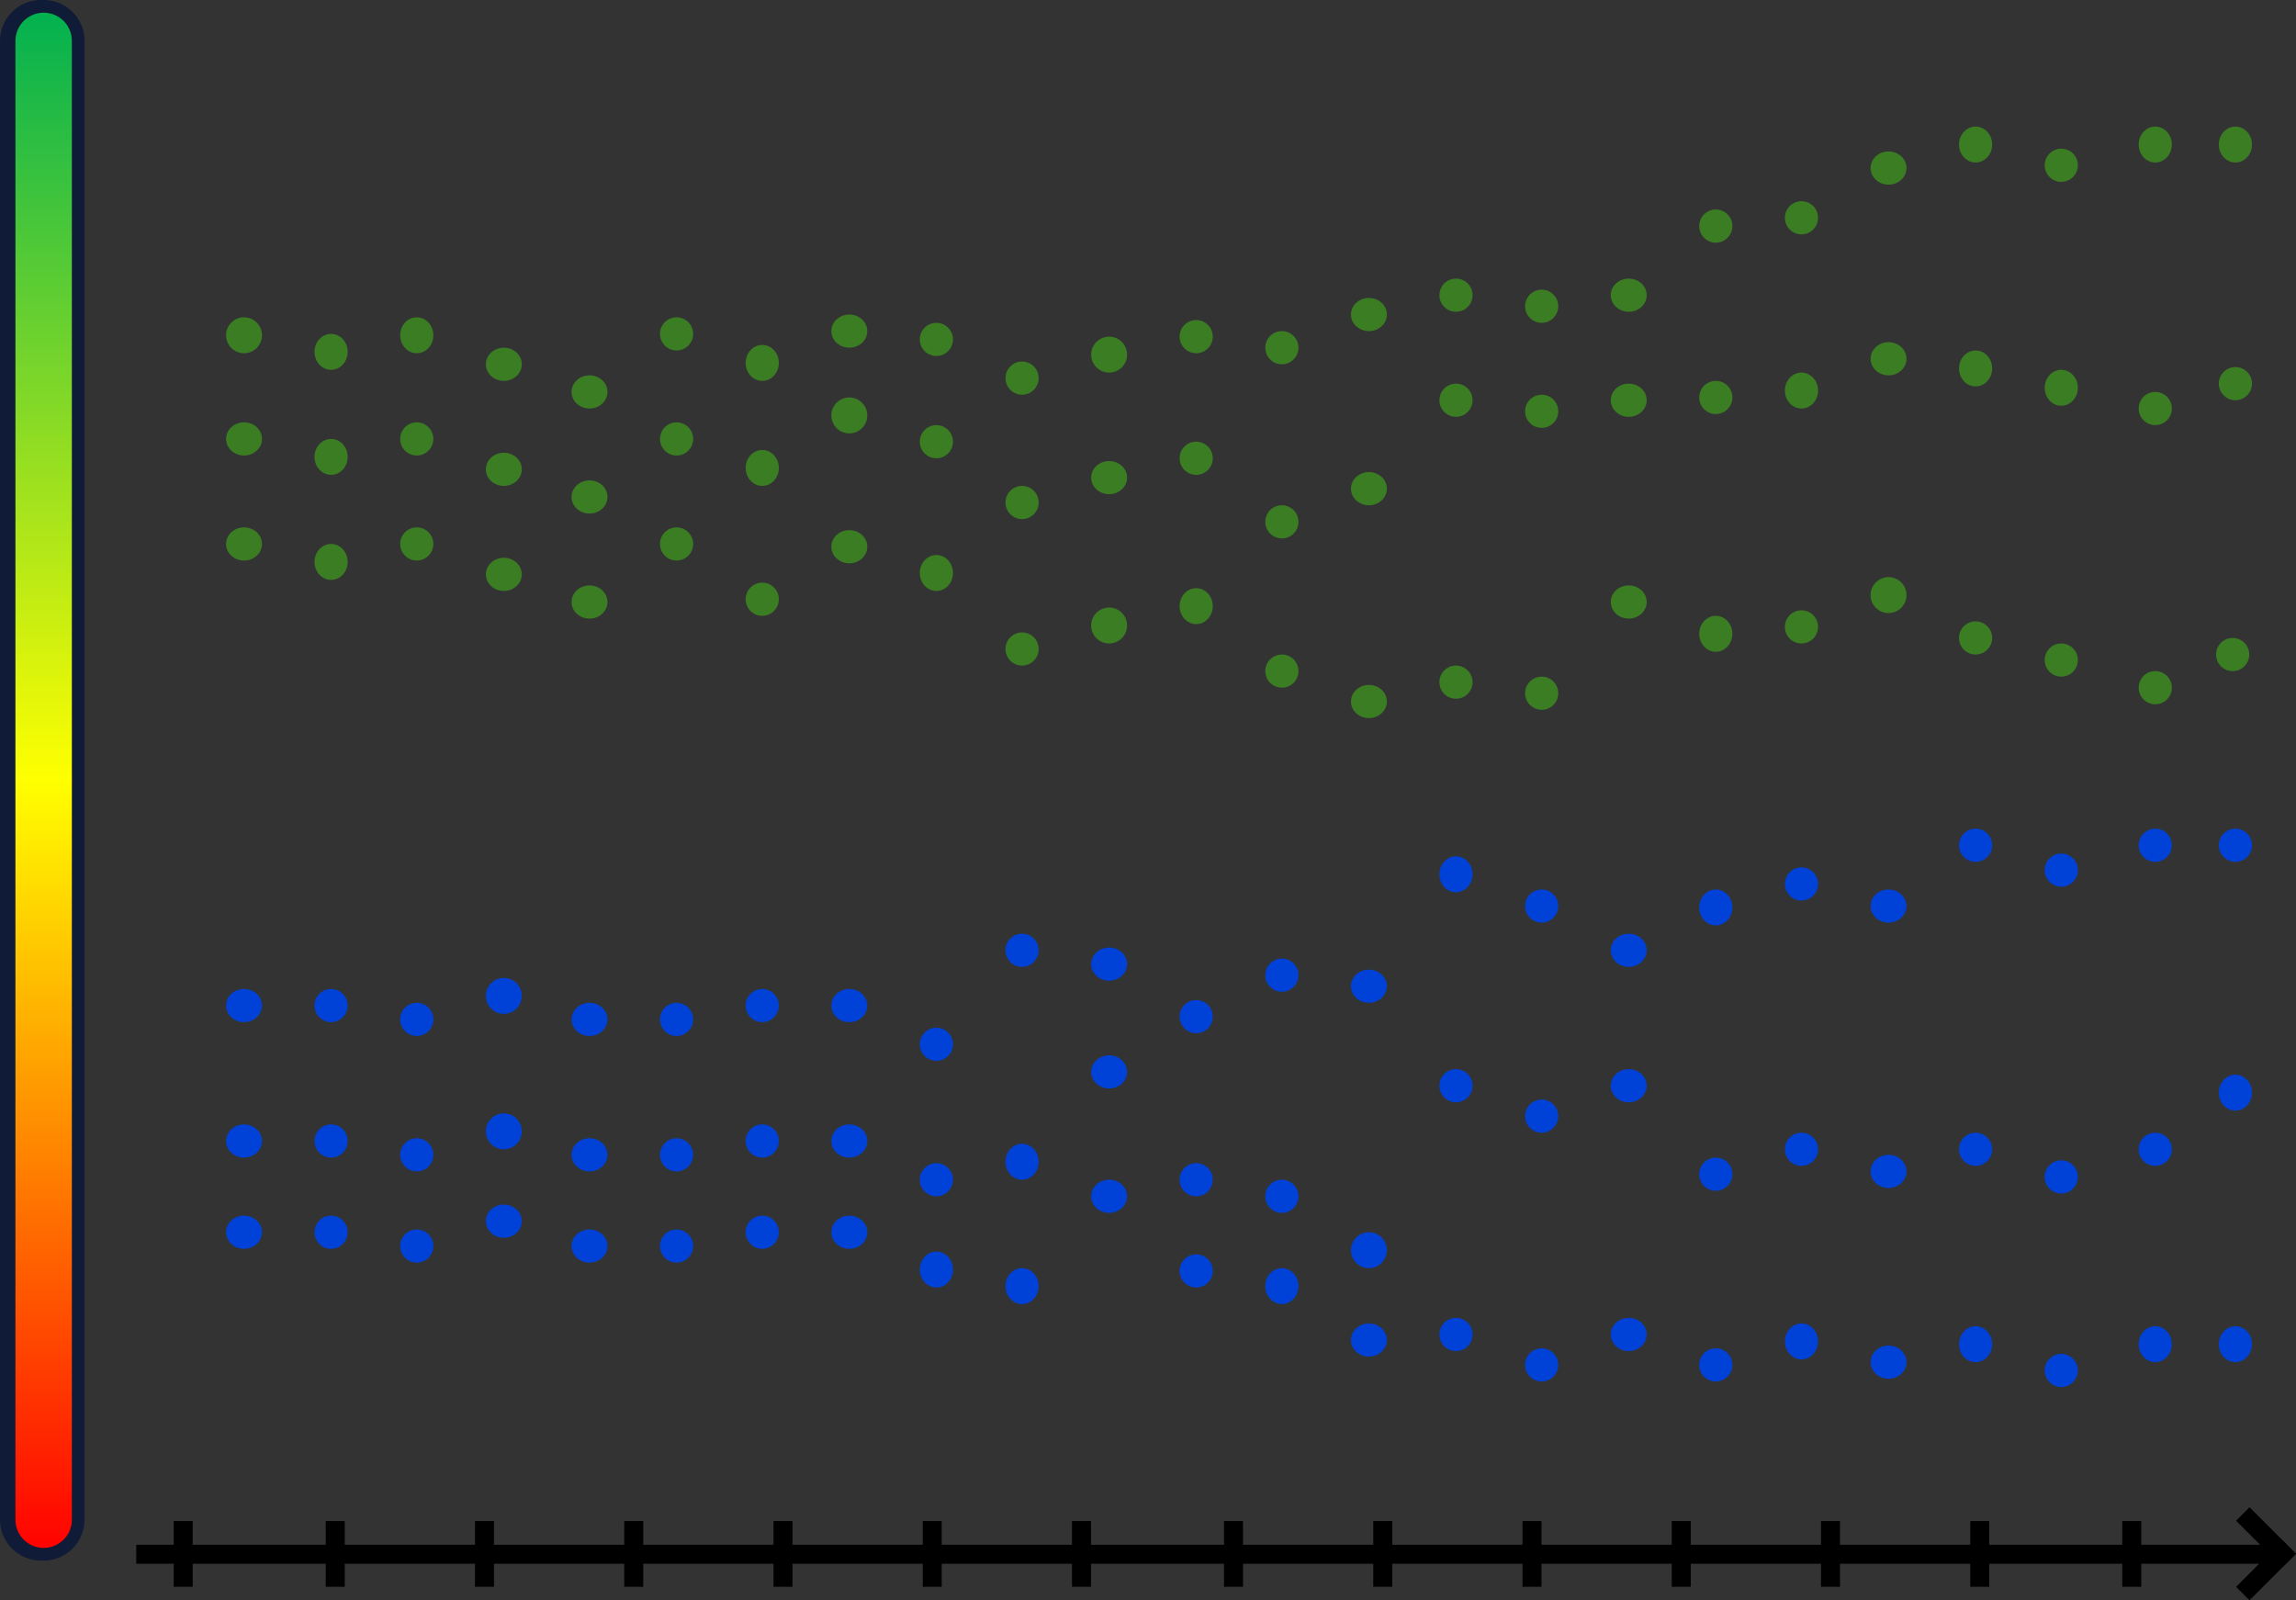 <?xml version="1.0" encoding="UTF-8" standalone="no"?>
<svg
   width="830.714"
   height="578.941"
   xml:space="preserve"
   overflow="hidden"
   version="1.1"
   id="svg167"
   sodipodi:docname="24.svg"
   inkscape:version="1.3.2 (091e20e, 2023-11-25, custom)"
   xmlns:inkscape="http://www.inkscape.org/namespaces/inkscape"
   xmlns:sodipodi="http://sodipodi.sourceforge.net/DTD/sodipodi-0.dtd"
   xmlns="http://www.w3.org/2000/svg"
   xmlns:svg="http://www.w3.org/2000/svg"><rect width="100%" height="100%" fill="#333333" stroke="none"/><sodipodi:namedview
     id="namedview167"
     pagecolor="#ffffff"
     bordercolor="#666666"
     borderopacity="1.0"
     inkscape:showpageshadow="2"
     inkscape:pageopacity="0.0"
     inkscape:pagecheckerboard="0"
     inkscape:deskcolor="#d1d1d1"
     inkscape:zoom="14.431445"
     inkscape:cx="794.51502"
     inkscape:cy="546.20309"
     inkscape:window-width="1920"
     inkscape:window-height="1051"
     inkscape:window-x="-9"
     inkscape:window-y="-9"
     inkscape:window-maximized="1"
     inkscape:current-layer="svg167" /><defs
     id="defs6"><linearGradient
       x1="4239"
       y1="4415.5"
       x2="4239"
       y2="4975.5"
       gradientUnits="userSpaceOnUse"
       spreadMethod="reflect"
       id="fill0"
       gradientTransform="translate(-4224.208,-4413.208)"><stop
         offset="0"
         stop-color="#00B050"
         id="stop1" /><stop
         offset="0.5"
         stop-color="#FFFF00"
         id="stop2" /><stop
         offset="1"
         stop-color="#FF0000"
         id="stop3" /></linearGradient><linearGradient
       x1="4240"
       y1="4415.5"
       x2="4240"
       y2="4975.5"
       gradientUnits="userSpaceOnUse"
       spreadMethod="reflect"
       id="fill1"
       gradientTransform="translate(-4224.208,-4413.208)"><stop
         offset="0"
         stop-color="#00B050"
         id="stop4" /><stop
         offset="0.5"
         stop-color="#FFFF00"
         id="stop5" /><stop
         offset="1"
         stop-color="#FF0000"
         id="stop6" /></linearGradient></defs><path
     d="m 2.292,14.792 c 0,-6.9 5.6,-12.5 12.5,-12.5 v 0 c 6.9,0 12.5,5.6 12.5,12.5 V 549.792 c 0,6.9 -5.6,12.5 -12.5,12.5 v 0 c -6.9,0 -12.5,-5.6 -12.5,-12.5 z"
     stroke="#0f1b37"
     stroke-width="4.583"
     stroke-linejoin="round"
     stroke-miterlimit="10"
     fill="url(#fill0)"
     fill-rule="evenodd"
     id="path6"
     style="fill:url(#fill0)" /><path
     d="m 814.792,52.292 c 0,-3.59 -2.686,-6.5 -6,-6.5 -3.314,0 -6,2.91 -6,6.5 0,3.59 2.686,6.5 6,6.5 3.314,0 6,-2.91 6,-6.5 z"
     fill="#3b7d23"
     fill-rule="evenodd"
     id="path7" /><path
     d="m 785.792,52.292 c 0,-3.59 -2.686,-6.5 -6,-6.5 -3.314,0 -6,2.91 -6,6.5 0,3.59 2.686,6.5 6,6.5 3.314,0 6,-2.91 6,-6.5 z"
     fill="#3b7d23"
     fill-rule="evenodd"
     id="path8" /><path
     d="m 751.792,59.792 c 0,-3.314 -2.686,-6 -6,-6 -3.314,0 -6,2.686 -6,6 0,3.314 2.686,6 6,6 3.314,0 6,-2.686 6,-6 z"
     fill="#3b7d23"
     fill-rule="evenodd"
     id="path9" /><path
     d="m 720.792,52.292 c 0,-3.59 -2.686,-6.5 -6,-6.5 -3.314,0 -6,2.91 -6,6.5 0,3.59 2.686,6.5 6,6.5 3.314,0 6,-2.91 6,-6.5 z"
     fill="#3b7d23"
     fill-rule="evenodd"
     id="path10" /><path
     d="m 689.792,60.792 c 0,-3.314 -2.91,-6 -6.5,-6 -3.59,0 -6.5,2.686 -6.5,6 0,3.314 2.91,6 6.5,6 3.59,0 6.5,-2.686 6.5,-6 z"
     fill="#3b7d23"
     fill-rule="evenodd"
     id="path11" /><path
     d="m 657.792,78.792 c 0,-3.314 -2.686,-6 -6,-6 -3.314,0 -6,2.686 -6,6 0,3.314 2.686,6 6,6 3.314,0 6,-2.686 6,-6 z"
     fill="#3b7d23"
     fill-rule="evenodd"
     id="path12" /><path
     d="m 626.792,81.792 c 0,-3.314 -2.686,-6 -6,-6 -3.314,0 -6,2.686 -6,6 0,3.314 2.686,6 6,6 3.314,0 6,-2.686 6,-6 z"
     fill="#3b7d23"
     fill-rule="evenodd"
     id="path13" /><path
     d="m 595.792,106.792 c 0,-3.314 -2.91,-6 -6.5,-6 -3.59,0 -6.5,2.686 -6.5,6 0,3.314 2.91,6 6.5,6 3.59,0 6.5,-2.686 6.5,-6 z"
     fill="#3b7d23"
     fill-rule="evenodd"
     id="path14" /><path
     d="m 563.792,110.792 c 0,-3.314 -2.686,-6 -6,-6 -3.314,0 -6,2.686 -6,6 0,3.314 2.686,6 6,6 3.314,0 6,-2.686 6,-6 z"
     fill="#3b7d23"
     fill-rule="evenodd"
     id="path15" /><path
     d="m 532.792,106.792 c 0,-3.314 -2.686,-6 -6,-6 -3.314,0 -6,2.686 -6,6 0,3.314 2.686,6 6,6 3.314,0 6,-2.686 6,-6 z"
     fill="#3b7d23"
     fill-rule="evenodd"
     id="path16" /><path
     d="m 501.792,113.792 c 0,-3.314 -2.91,-6 -6.5,-6 -3.59,0 -6.5,2.686 -6.5,6 0,3.314 2.91,6 6.5,6 3.59,0 6.5,-2.686 6.5,-6 z"
     fill="#3b7d23"
     fill-rule="evenodd"
     id="path17" /><path
     d="m 469.792,125.792 c 0,-3.314 -2.686,-6 -6,-6 -3.314,0 -6,2.686 -6,6 0,3.314 2.686,6 6,6 3.314,0 6,-2.686 6,-6 z"
     fill="#3b7d23"
     fill-rule="evenodd"
     id="path18" /><path
     d="m 438.792,121.792 c 0,-3.314 -2.686,-6 -6,-6 -3.314,0 -6,2.686 -6,6 0,3.314 2.686,6 6,6 3.314,0 6,-2.686 6,-6 z"
     fill="#3b7d23"
     fill-rule="evenodd"
     id="path19" /><path
     d="m 407.792,128.292 c 0,-3.59 -2.91,-6.5 -6.5,-6.5 -3.59,0 -6.5,2.91 -6.5,6.5 0,3.59 2.91,6.5 6.5,6.5 3.59,0 6.5,-2.91 6.5,-6.5 z"
     fill="#3b7d23"
     fill-rule="evenodd"
     id="path20" /><path
     d="m 375.792,136.792 c 0,-3.314 -2.686,-6 -6,-6 -3.314,0 -6,2.686 -6,6 0,3.314 2.686,6 6,6 3.314,0 6,-2.686 6,-6 z"
     fill="#3b7d23"
     fill-rule="evenodd"
     id="path21" /><path
     d="m 344.792,122.792 c 0,-3.314 -2.686,-6 -6,-6 -3.314,0 -6,2.686 -6,6 0,3.314 2.686,6 6,6 3.314,0 6,-2.686 6,-6 z"
     fill="#3b7d23"
     fill-rule="evenodd"
     id="path22" /><path
     d="m 313.792,119.792 c 0,-3.314 -2.91,-6 -6.5,-6 -3.59,0 -6.5,2.686 -6.5,6 0,3.314 2.91,6 6.5,6 3.59,0 6.5,-2.686 6.5,-6 z"
     fill="#3b7d23"
     fill-rule="evenodd"
     id="path23" /><path
     d="m 281.792,131.292 c 0,-3.59 -2.686,-6.5 -6,-6.5 -3.314,0 -6,2.91 -6,6.5 0,3.59 2.686,6.5 6,6.5 3.314,0 6,-2.91 6,-6.5 z"
     fill="#3b7d23"
     fill-rule="evenodd"
     id="path24" /><path
     d="m 250.792,120.792 c 0,-3.314 -2.686,-6 -6,-6 -3.314,0 -6,2.686 -6,6 0,3.314 2.686,6 6,6 3.314,0 6,-2.686 6,-6 z"
     fill="#3b7d23"
     fill-rule="evenodd"
     id="path25" /><path
     d="m 219.792,141.792 c 0,-3.314 -2.91,-6 -6.5,-6 -3.59,0 -6.5,2.686 -6.5,6 0,3.314 2.91,6 6.5,6 3.59,0 6.5,-2.686 6.5,-6 z"
     fill="#3b7d23"
     fill-rule="evenodd"
     id="path26" /><path
     d="m 188.792,131.792 c 0,-3.314 -2.91,-6 -6.5,-6 -3.59,0 -6.5,2.686 -6.5,6 0,3.314 2.91,6 6.5,6 3.59,0 6.5,-2.686 6.5,-6 z"
     fill="#3b7d23"
     fill-rule="evenodd"
     id="path27" /><path
     d="m 156.792,121.292 c 0,-3.59 -2.686,-6.5 -6,-6.5 -3.314,0 -6,2.91 -6,6.5 0,3.59 2.686,6.5 6,6.5 3.314,0 6,-2.91 6,-6.5 z"
     fill="#3b7d23"
     fill-rule="evenodd"
     id="path28" /><path
     d="m 125.792,127.292 c 0,-3.59 -2.686,-6.5 -6,-6.5 -3.314,0 -6,2.91 -6,6.5 0,3.59 2.686,6.5 6,6.5 3.314,0 6,-2.91 6,-6.5 z"
     fill="#3b7d23"
     fill-rule="evenodd"
     id="path29" /><path
     d="m 94.792,121.292 c 0,-3.59 -2.91,-6.5 -6.5,-6.5 -3.59,0 -6.5,2.91 -6.5,6.5 0,3.59 2.91,6.5 6.5,6.5 3.59,0 6.5,-2.91 6.5,-6.5 z"
     fill="#3b7d23"
     fill-rule="evenodd"
     id="path30" /><path
     d="m 814.792,138.792 c 0,-3.314 -2.686,-6 -6,-6 -3.314,0 -6,2.686 -6,6 0,3.314 2.686,6 6,6 3.314,0 6,-2.686 6,-6 z"
     fill="#3b7d23"
     fill-rule="evenodd"
     id="path31" /><path
     d="m 785.792,147.792 c 0,-3.314 -2.686,-6 -6,-6 -3.314,0 -6,2.686 -6,6 0,3.314 2.686,6 6,6 3.314,0 6,-2.686 6,-6 z"
     fill="#3b7d23"
     fill-rule="evenodd"
     id="path32" /><path
     d="m 751.792,140.292 c 0,-3.59 -2.686,-6.5 -6,-6.5 -3.314,0 -6,2.91 -6,6.5 0,3.59 2.686,6.5 6,6.5 3.314,0 6,-2.91 6,-6.5 z"
     fill="#3b7d23"
     fill-rule="evenodd"
     id="path33" /><path
     d="m 720.792,133.292 c 0,-3.59 -2.686,-6.5 -6,-6.5 -3.314,0 -6,2.91 -6,6.5 0,3.59 2.686,6.5 6,6.5 3.314,0 6,-2.91 6,-6.5 z"
     fill="#3b7d23"
     fill-rule="evenodd"
     id="path34" /><path
     d="m 689.792,129.792 c 0,-3.314 -2.91,-6 -6.5,-6 -3.59,0 -6.5,2.686 -6.5,6 0,3.314 2.91,6 6.5,6 3.59,0 6.5,-2.686 6.5,-6 z"
     fill="#3b7d23"
     fill-rule="evenodd"
     id="path35" /><path
     d="m 657.792,141.292 c 0,-3.59 -2.686,-6.5 -6,-6.5 -3.314,0 -6,2.91 -6,6.5 0,3.59 2.686,6.5 6,6.5 3.314,0 6,-2.91 6,-6.5 z"
     fill="#3b7d23"
     fill-rule="evenodd"
     id="path36" /><path
     d="m 626.792,143.792 c 0,-3.314 -2.686,-6 -6,-6 -3.314,0 -6,2.686 -6,6 0,3.314 2.686,6 6,6 3.314,0 6,-2.686 6,-6 z"
     fill="#3b7d23"
     fill-rule="evenodd"
     id="path37" /><path
     d="m 595.792,144.792 c 0,-3.314 -2.91,-6 -6.5,-6 -3.59,0 -6.5,2.686 -6.5,6 0,3.314 2.91,6 6.5,6 3.59,0 6.5,-2.686 6.5,-6 z"
     fill="#3b7d23"
     fill-rule="evenodd"
     id="path38" /><path
     d="m 563.792,148.792 c 0,-3.314 -2.686,-6 -6,-6 -3.314,0 -6,2.686 -6,6 0,3.314 2.686,6 6,6 3.314,0 6,-2.686 6,-6 z"
     fill="#3b7d23"
     fill-rule="evenodd"
     id="path39" /><path
     d="m 532.792,144.792 c 0,-3.314 -2.686,-6 -6,-6 -3.314,0 -6,2.686 -6,6 0,3.314 2.686,6 6,6 3.314,0 6,-2.686 6,-6 z"
     fill="#3b7d23"
     fill-rule="evenodd"
     id="path40" /><path
     d="m 501.792,176.792 c 0,-3.314 -2.91,-6 -6.5,-6 -3.59,0 -6.5,2.686 -6.5,6 0,3.314 2.91,6 6.5,6 3.59,0 6.5,-2.686 6.5,-6 z"
     fill="#3b7d23"
     fill-rule="evenodd"
     id="path41" /><path
     d="m 469.792,188.792 c 0,-3.314 -2.686,-6 -6,-6 -3.314,0 -6,2.686 -6,6 0,3.314 2.686,6 6,6 3.314,0 6,-2.686 6,-6 z"
     fill="#3b7d23"
     fill-rule="evenodd"
     id="path42" /><path
     d="m 438.792,165.792 c 0,-3.314 -2.686,-6 -6,-6 -3.314,0 -6,2.686 -6,6 0,3.314 2.686,6 6,6 3.314,0 6,-2.686 6,-6 z"
     fill="#3b7d23"
     fill-rule="evenodd"
     id="path43" /><path
     d="m 407.792,172.792 c 0,-3.314 -2.91,-6 -6.5,-6 -3.59,0 -6.5,2.686 -6.5,6 0,3.314 2.91,6 6.5,6 3.59,0 6.5,-2.686 6.5,-6 z"
     fill="#3b7d23"
     fill-rule="evenodd"
     id="path44" /><path
     d="m 375.792,181.792 c 0,-3.314 -2.686,-6 -6,-6 -3.314,0 -6,2.686 -6,6 0,3.314 2.686,6 6,6 3.314,0 6,-2.686 6,-6 z"
     fill="#3b7d23"
     fill-rule="evenodd"
     id="path45" /><path
     d="m 344.792,159.792 c 0,-3.314 -2.686,-6 -6,-6 -3.314,0 -6,2.686 -6,6 0,3.314 2.686,6 6,6 3.314,0 6,-2.686 6,-6 z"
     fill="#3b7d23"
     fill-rule="evenodd"
     id="path46" /><path
     d="m 313.792,150.292 c 0,-3.59 -2.91,-6.5 -6.5,-6.5 -3.59,0 -6.5,2.91 -6.5,6.5 0,3.59 2.91,6.5 6.5,6.5 3.59,0 6.5,-2.91 6.5,-6.5 z"
     fill="#3b7d23"
     fill-rule="evenodd"
     id="path47" /><path
     d="m 281.792,169.292 c 0,-3.59 -2.686,-6.5 -6,-6.5 -3.314,0 -6,2.91 -6,6.5 0,3.59 2.686,6.5 6,6.5 3.314,0 6,-2.91 6,-6.5 z"
     fill="#3b7d23"
     fill-rule="evenodd"
     id="path48" /><path
     d="m 250.792,158.792 c 0,-3.314 -2.686,-6 -6,-6 -3.314,0 -6,2.686 -6,6 0,3.314 2.686,6 6,6 3.314,0 6,-2.686 6,-6 z"
     fill="#3b7d23"
     fill-rule="evenodd"
     id="path49" /><path
     d="m 219.792,179.792 c 0,-3.314 -2.91,-6 -6.5,-6 -3.59,0 -6.5,2.686 -6.5,6 0,3.314 2.91,6 6.5,6 3.59,0 6.5,-2.686 6.5,-6 z"
     fill="#3b7d23"
     fill-rule="evenodd"
     id="path50" /><path
     d="m 188.792,169.792 c 0,-3.314 -2.91,-6 -6.5,-6 -3.59,0 -6.5,2.686 -6.5,6 0,3.314 2.91,6 6.5,6 3.59,0 6.5,-2.686 6.5,-6 z"
     fill="#3b7d23"
     fill-rule="evenodd"
     id="path51" /><path
     d="m 156.792,158.792 c 0,-3.314 -2.686,-6 -6,-6 -3.314,0 -6,2.686 -6,6 0,3.314 2.686,6 6,6 3.314,0 6,-2.686 6,-6 z"
     fill="#3b7d23"
     fill-rule="evenodd"
     id="path52" /><path
     d="m 125.792,165.292 c 0,-3.59 -2.686,-6.5 -6,-6.5 -3.314,0 -6,2.91 -6,6.5 0,3.59 2.686,6.5 6,6.5 3.314,0 6,-2.91 6,-6.5 z"
     fill="#3b7d23"
     fill-rule="evenodd"
     id="path53" /><path
     d="m 94.792,158.792 c 0,-3.314 -2.91,-6 -6.5,-6 -3.59,0 -6.5,2.686 -6.5,6 0,3.314 2.91,6 6.5,6 3.59,0 6.5,-2.686 6.5,-6 z"
     fill="#3b7d23"
     fill-rule="evenodd"
     id="path54" /><path
     d="m 813.792,236.792 c 0,-3.314 -2.686,-6 -6,-6 -3.314,0 -6,2.686 -6,6 0,3.314 2.686,6 6,6 3.314,0 6,-2.686 6,-6 z"
     fill="#3b7d23"
     fill-rule="evenodd"
     id="path55" /><path
     d="m 785.792,248.792 c 0,-3.314 -2.686,-6 -6,-6 -3.314,0 -6,2.686 -6,6 0,3.314 2.686,6 6,6 3.314,0 6,-2.686 6,-6 z"
     fill="#3b7d23"
     fill-rule="evenodd"
     id="path56" /><path
     d="m 751.792,238.792 c 0,-3.314 -2.686,-6 -6,-6 -3.314,0 -6,2.686 -6,6 0,3.314 2.686,6 6,6 3.314,0 6,-2.686 6,-6 z"
     fill="#3b7d23"
     fill-rule="evenodd"
     id="path57" /><path
     d="m 720.792,230.792 c 0,-3.314 -2.686,-6 -6,-6 -3.314,0 -6,2.686 -6,6 0,3.314 2.686,6 6,6 3.314,0 6,-2.686 6,-6 z"
     fill="#3b7d23"
     fill-rule="evenodd"
     id="path58" /><path
     d="m 689.792,215.292 c 0,-3.59 -2.91,-6.5 -6.5,-6.5 -3.59,0 -6.5,2.91 -6.5,6.5 0,3.59 2.91,6.5 6.5,6.5 3.59,0 6.5,-2.91 6.5,-6.5 z"
     fill="#3b7d23"
     fill-rule="evenodd"
     id="path59" /><path
     d="m 657.792,226.792 c 0,-3.314 -2.686,-6 -6,-6 -3.314,0 -6,2.686 -6,6 0,3.314 2.686,6 6,6 3.314,0 6,-2.686 6,-6 z"
     fill="#3b7d23"
     fill-rule="evenodd"
     id="path60" /><path
     d="m 626.792,229.292 c 0,-3.59 -2.686,-6.5 -6,-6.5 -3.314,0 -6,2.91 -6,6.5 0,3.59 2.686,6.5 6,6.5 3.314,0 6,-2.91 6,-6.5 z"
     fill="#3b7d23"
     fill-rule="evenodd"
     id="path61" /><path
     d="m 595.792,217.792 c 0,-3.314 -2.91,-6 -6.5,-6 -3.59,0 -6.5,2.686 -6.5,6 0,3.314 2.91,6 6.5,6 3.59,0 6.5,-2.686 6.5,-6 z"
     fill="#3b7d23"
     fill-rule="evenodd"
     id="path62" /><path
     d="m 563.792,250.792 c 0,-3.314 -2.686,-6 -6,-6 -3.314,0 -6,2.686 -6,6 0,3.314 2.686,6 6,6 3.314,0 6,-2.686 6,-6 z"
     fill="#3b7d23"
     fill-rule="evenodd"
     id="path63" /><path
     d="m 532.792,246.792 c 0,-3.314 -2.686,-6 -6,-6 -3.314,0 -6,2.686 -6,6 0,3.314 2.686,6 6,6 3.314,0 6,-2.686 6,-6 z"
     fill="#3b7d23"
     fill-rule="evenodd"
     id="path64" /><path
     d="m 501.792,253.792 c 0,-3.314 -2.91,-6 -6.5,-6 -3.59,0 -6.5,2.686 -6.5,6 0,3.314 2.91,6 6.5,6 3.59,0 6.5,-2.686 6.5,-6 z"
     fill="#3b7d23"
     fill-rule="evenodd"
     id="path65" /><path
     d="m 469.792,242.792 c 0,-3.314 -2.686,-6 -6,-6 -3.314,0 -6,2.686 -6,6 0,3.314 2.686,6 6,6 3.314,0 6,-2.686 6,-6 z"
     fill="#3b7d23"
     fill-rule="evenodd"
     id="path66" /><path
     d="m 438.792,219.292 c 0,-3.59 -2.686,-6.5 -6,-6.5 -3.314,0 -6,2.91 -6,6.5 0,3.59 2.686,6.5 6,6.5 3.314,0 6,-2.91 6,-6.5 z"
     fill="#3b7d23"
     fill-rule="evenodd"
     id="path67" /><path
     d="m 407.792,226.292 c 0,-3.59 -2.91,-6.5 -6.5,-6.5 -3.59,0 -6.5,2.91 -6.5,6.5 0,3.59 2.91,6.5 6.5,6.5 3.59,0 6.5,-2.91 6.5,-6.5 z"
     fill="#3b7d23"
     fill-rule="evenodd"
     id="path68" /><path
     d="m 375.792,234.792 c 0,-3.314 -2.686,-6 -6,-6 -3.314,0 -6,2.686 -6,6 0,3.314 2.686,6 6,6 3.314,0 6,-2.686 6,-6 z"
     fill="#3b7d23"
     fill-rule="evenodd"
     id="path69" /><path
     d="m 344.792,207.292 c 0,-3.59 -2.686,-6.5 -6,-6.5 -3.314,0 -6,2.91 -6,6.5 0,3.59 2.686,6.5 6,6.5 3.314,0 6,-2.91 6,-6.5 z"
     fill="#3b7d23"
     fill-rule="evenodd"
     id="path70" /><path
     d="m 313.792,197.792 c 0,-3.314 -2.91,-6 -6.5,-6 -3.59,0 -6.5,2.686 -6.5,6 0,3.314 2.91,6 6.5,6 3.59,0 6.5,-2.686 6.5,-6 z"
     fill="#3b7d23"
     fill-rule="evenodd"
     id="path71" /><path
     d="m 281.792,216.792 c 0,-3.314 -2.686,-6 -6,-6 -3.314,0 -6,2.686 -6,6 0,3.314 2.686,6 6,6 3.314,0 6,-2.686 6,-6 z"
     fill="#3b7d23"
     fill-rule="evenodd"
     id="path72" /><path
     d="m 250.792,196.792 c 0,-3.314 -2.686,-6 -6,-6 -3.314,0 -6,2.686 -6,6 0,3.314 2.686,6 6,6 3.314,0 6,-2.686 6,-6 z"
     fill="#3b7d23"
     fill-rule="evenodd"
     id="path73" /><path
     d="m 219.792,217.792 c 0,-3.314 -2.91,-6 -6.5,-6 -3.59,0 -6.5,2.686 -6.5,6 0,3.314 2.91,6 6.5,6 3.59,0 6.5,-2.686 6.5,-6 z"
     fill="#3b7d23"
     fill-rule="evenodd"
     id="path74" /><path
     d="m 188.792,207.792 c 0,-3.314 -2.91,-6 -6.5,-6 -3.59,0 -6.5,2.686 -6.5,6 0,3.314 2.91,6 6.5,6 3.59,0 6.5,-2.686 6.5,-6 z"
     fill="#3b7d23"
     fill-rule="evenodd"
     id="path75" /><path
     d="m 156.792,196.792 c 0,-3.314 -2.686,-6 -6,-6 -3.314,0 -6,2.686 -6,6 0,3.314 2.686,6 6,6 3.314,0 6,-2.686 6,-6 z"
     fill="#3b7d23"
     fill-rule="evenodd"
     id="path76" /><path
     d="m 125.792,203.292 c 0,-3.59 -2.686,-6.5 -6,-6.5 -3.314,0 -6,2.91 -6,6.5 0,3.59 2.686,6.5 6,6.5 3.314,0 6,-2.91 6,-6.5 z"
     fill="#3b7d23"
     fill-rule="evenodd"
     id="path77" /><path
     d="m 94.792,196.792 c 0,-3.314 -2.91,-6 -6.5,-6 -3.59,0 -6.5,2.686 -6.5,6 0,3.314 2.91,6 6.5,6 3.59,0 6.5,-2.686 6.5,-6 z"
     fill="#3b7d23"
     fill-rule="evenodd"
     id="path78" /><path
     d="m 814.792,305.792 c 0,-3.314 -2.686,-6 -6,-6 -3.314,0 -6,2.686 -6,6 0,3.314 2.686,6 6,6 3.314,0 6,-2.686 6,-6 z"
     fill="#0041d8"
     fill-rule="evenodd"
     id="path79" /><path
     d="m 785.792,305.792 c 0,-3.314 -2.686,-6 -6,-6 -3.314,0 -6,2.686 -6,6 0,3.314 2.686,6 6,6 3.314,0 6,-2.686 6,-6 z"
     fill="#0041d8"
     fill-rule="evenodd"
     id="path80" /><path
     d="m 751.792,314.792 c 0,-3.314 -2.686,-6 -6,-6 -3.314,0 -6,2.686 -6,6 0,3.314 2.686,6 6,6 3.314,0 6,-2.686 6,-6 z"
     fill="#0041d8"
     fill-rule="evenodd"
     id="path81" /><path
     d="m 720.792,305.792 c 0,-3.314 -2.686,-6 -6,-6 -3.314,0 -6,2.686 -6,6 0,3.314 2.686,6 6,6 3.314,0 6,-2.686 6,-6 z"
     fill="#0041d8"
     fill-rule="evenodd"
     id="path82" /><path
     d="m 689.792,327.792 c 0,-3.314 -2.91,-6 -6.5,-6 -3.59,0 -6.5,2.686 -6.5,6 0,3.314 2.91,6 6.5,6 3.59,0 6.5,-2.686 6.5,-6 z"
     fill="#0041d8"
     fill-rule="evenodd"
     id="path83" /><path
     d="m 657.792,319.792 c 0,-3.314 -2.686,-6 -6,-6 -3.314,0 -6,2.686 -6,6 0,3.314 2.686,6 6,6 3.314,0 6,-2.686 6,-6 z"
     fill="#0041d8"
     fill-rule="evenodd"
     id="path84" /><path
     d="m 626.792,328.292 c 0,-3.59 -2.686,-6.5 -6,-6.5 -3.314,0 -6,2.91 -6,6.5 0,3.59 2.686,6.5 6,6.5 3.314,0 6,-2.91 6,-6.5 z"
     fill="#0041d8"
     fill-rule="evenodd"
     id="path85" /><path
     d="m 595.792,343.792 c 0,-3.314 -2.91,-6 -6.5,-6 -3.59,0 -6.5,2.686 -6.5,6 0,3.314 2.91,6 6.5,6 3.59,0 6.5,-2.686 6.5,-6 z"
     fill="#0041d8"
     fill-rule="evenodd"
     id="path86" /><path
     d="m 563.792,327.792 c 0,-3.314 -2.686,-6 -6,-6 -3.314,0 -6,2.686 -6,6 0,3.314 2.686,6 6,6 3.314,0 6,-2.686 6,-6 z"
     fill="#0041d8"
     fill-rule="evenodd"
     id="path87" /><path
     d="m 532.792,316.292 c 0,-3.59 -2.686,-6.5 -6,-6.5 -3.314,0 -6,2.91 -6,6.5 0,3.59 2.686,6.5 6,6.5 3.314,0 6,-2.91 6,-6.5 z"
     fill="#0041d8"
     fill-rule="evenodd"
     id="path88" /><path
     d="m 501.792,356.792 c 0,-3.314 -2.91,-6 -6.5,-6 -3.59,0 -6.5,2.686 -6.5,6 0,3.314 2.91,6 6.5,6 3.59,0 6.5,-2.686 6.5,-6 z"
     fill="#0041d8"
     fill-rule="evenodd"
     id="path89" /><path
     d="m 469.792,352.792 c 0,-3.314 -2.686,-6 -6,-6 -3.314,0 -6,2.686 -6,6 0,3.314 2.686,6 6,6 3.314,0 6,-2.686 6,-6 z"
     fill="#0041d8"
     fill-rule="evenodd"
     id="path90" /><path
     d="m 438.792,367.792 c 0,-3.314 -2.686,-6 -6,-6 -3.314,0 -6,2.686 -6,6 0,3.314 2.686,6 6,6 3.314,0 6,-2.686 6,-6 z"
     fill="#0041d8"
     fill-rule="evenodd"
     id="path91" /><path
     d="m 407.792,348.792 c 0,-3.314 -2.91,-6 -6.5,-6 -3.59,0 -6.5,2.686 -6.5,6 0,3.314 2.91,6 6.5,6 3.59,0 6.5,-2.686 6.5,-6 z"
     fill="#0041d8"
     fill-rule="evenodd"
     id="path92" /><path
     d="m 375.792,343.792 c 0,-3.314 -2.686,-6 -6,-6 -3.314,0 -6,2.686 -6,6 0,3.314 2.686,6 6,6 3.314,0 6,-2.686 6,-6 z"
     fill="#0041d8"
     fill-rule="evenodd"
     id="path93" /><path
     d="m 344.792,377.792 c 0,-3.314 -2.686,-6 -6,-6 -3.314,0 -6,2.686 -6,6 0,3.314 2.686,6 6,6 3.314,0 6,-2.686 6,-6 z"
     fill="#0041d8"
     fill-rule="evenodd"
     id="path94" /><path
     d="m 313.792,363.792 c 0,-3.314 -2.91,-6 -6.5,-6 -3.59,0 -6.5,2.686 -6.5,6 0,3.314 2.91,6 6.5,6 3.59,0 6.5,-2.686 6.5,-6 z"
     fill="#0041d8"
     fill-rule="evenodd"
     id="path95" /><path
     d="m 281.792,363.792 c 0,-3.314 -2.686,-6 -6,-6 -3.314,0 -6,2.686 -6,6 0,3.314 2.686,6 6,6 3.314,0 6,-2.686 6,-6 z"
     fill="#0041d8"
     fill-rule="evenodd"
     id="path96" /><path
     d="m 250.792,368.792 c 0,-3.314 -2.686,-6 -6,-6 -3.314,0 -6,2.686 -6,6 0,3.314 2.686,6 6,6 3.314,0 6,-2.686 6,-6 z"
     fill="#0041d8"
     fill-rule="evenodd"
     id="path97" /><path
     d="m 219.792,368.792 c 0,-3.314 -2.91,-6 -6.5,-6 -3.59,0 -6.5,2.686 -6.5,6 0,3.314 2.91,6 6.5,6 3.59,0 6.5,-2.686 6.5,-6 z"
     fill="#0041d8"
     fill-rule="evenodd"
     id="path98" /><path
     d="m 188.792,360.292 c 0,-3.59 -2.91,-6.5 -6.5,-6.5 -3.59,0 -6.5,2.91 -6.5,6.5 0,3.59 2.91,6.5 6.5,6.5 3.59,0 6.5,-2.91 6.5,-6.5 z"
     fill="#0041d8"
     fill-rule="evenodd"
     id="path99" /><path
     d="m 156.792,368.792 c 0,-3.314 -2.686,-6 -6,-6 -3.314,0 -6,2.686 -6,6 0,3.314 2.686,6 6,6 3.314,0 6,-2.686 6,-6 z"
     fill="#0041d8"
     fill-rule="evenodd"
     id="path100" /><path
     d="m 125.792,363.792 c 0,-3.314 -2.686,-6 -6,-6 -3.314,0 -6,2.686 -6,6 0,3.314 2.686,6 6,6 3.314,0 6,-2.686 6,-6 z"
     fill="#0041d8"
     fill-rule="evenodd"
     id="path101" /><path
     d="m 94.792,363.792 c 0,-3.314 -2.91,-6 -6.5,-6 -3.59,0 -6.5,2.686 -6.5,6 0,3.314 2.91,6 6.5,6 3.59,0 6.5,-2.686 6.5,-6 z"
     fill="#0041d8"
     fill-rule="evenodd"
     id="path102" /><path
     d="m 814.792,395.292 c 0,-3.59 -2.686,-6.5 -6,-6.5 -3.314,0 -6,2.91 -6,6.5 0,3.59 2.686,6.5 6,6.5 3.314,0 6,-2.91 6,-6.5 z"
     fill="#0041d8"
     fill-rule="evenodd"
     id="path103" /><path
     d="m 785.792,415.792 c 0,-3.314 -2.686,-6 -6,-6 -3.314,0 -6,2.686 -6,6 0,3.314 2.686,6 6,6 3.314,0 6,-2.686 6,-6 z"
     fill="#0041d8"
     fill-rule="evenodd"
     id="path104" /><path
     d="m 751.792,425.792 c 0,-3.314 -2.686,-6 -6,-6 -3.314,0 -6,2.686 -6,6 0,3.314 2.686,6 6,6 3.314,0 6,-2.686 6,-6 z"
     fill="#0041d8"
     fill-rule="evenodd"
     id="path105" /><path
     d="m 720.792,415.792 c 0,-3.314 -2.686,-6 -6,-6 -3.314,0 -6,2.686 -6,6 0,3.314 2.686,6 6,6 3.314,0 6,-2.686 6,-6 z"
     fill="#0041d8"
     fill-rule="evenodd"
     id="path106" /><path
     d="m 689.792,423.792 c 0,-3.314 -2.91,-6 -6.5,-6 -3.59,0 -6.5,2.686 -6.5,6 0,3.314 2.91,6 6.5,6 3.59,0 6.5,-2.686 6.5,-6 z"
     fill="#0041d8"
     fill-rule="evenodd"
     id="path107" /><path
     d="m 657.792,415.792 c 0,-3.314 -2.686,-6 -6,-6 -3.314,0 -6,2.686 -6,6 0,3.314 2.686,6 6,6 3.314,0 6,-2.686 6,-6 z"
     fill="#0041d8"
     fill-rule="evenodd"
     id="path108" /><path
     d="m 626.792,424.792 c 0,-3.314 -2.686,-6 -6,-6 -3.314,0 -6,2.686 -6,6 0,3.314 2.686,6 6,6 3.314,0 6,-2.686 6,-6 z"
     fill="#0041d8"
     fill-rule="evenodd"
     id="path109" /><path
     d="m 595.792,392.792 c 0,-3.314 -2.91,-6 -6.5,-6 -3.59,0 -6.5,2.686 -6.5,6 0,3.314 2.91,6 6.5,6 3.59,0 6.5,-2.686 6.5,-6 z"
     fill="#0041d8"
     fill-rule="evenodd"
     id="path110" /><path
     d="m 563.792,403.792 c 0,-3.314 -2.686,-6 -6,-6 -3.314,0 -6,2.686 -6,6 0,3.314 2.686,6 6,6 3.314,0 6,-2.686 6,-6 z"
     fill="#0041d8"
     fill-rule="evenodd"
     id="path111" /><path
     d="m 532.792,392.792 c 0,-3.314 -2.686,-6 -6,-6 -3.314,0 -6,2.686 -6,6 0,3.314 2.686,6 6,6 3.314,0 6,-2.686 6,-6 z"
     fill="#0041d8"
     fill-rule="evenodd"
     id="path112" /><path
     d="m 501.792,452.292 c 0,-3.59 -2.91,-6.5 -6.5,-6.5 -3.59,0 -6.5,2.91 -6.5,6.5 0,3.59 2.91,6.5 6.5,6.5 3.59,0 6.5,-2.91 6.5,-6.5 z"
     fill="#0041d8"
     fill-rule="evenodd"
     id="path113" /><path
     d="m 469.792,432.792 c 0,-3.314 -2.686,-6 -6,-6 -3.314,0 -6,2.686 -6,6 0,3.314 2.686,6 6,6 3.314,0 6,-2.686 6,-6 z"
     fill="#0041d8"
     fill-rule="evenodd"
     id="path114" /><path
     d="m 438.792,426.792 c 0,-3.314 -2.686,-6 -6,-6 -3.314,0 -6,2.686 -6,6 0,3.314 2.686,6 6,6 3.314,0 6,-2.686 6,-6 z"
     fill="#0041d8"
     fill-rule="evenodd"
     id="path115" /><path
     d="m 407.792,387.792 c 0,-3.314 -2.91,-6 -6.5,-6 -3.59,0 -6.5,2.686 -6.5,6 0,3.314 2.91,6 6.5,6 3.59,0 6.5,-2.686 6.5,-6 z"
     fill="#0041d8"
     fill-rule="evenodd"
     id="path116" /><path
     d="m 375.792,420.292 c 0,-3.59 -2.686,-6.5 -6,-6.5 -3.314,0 -6,2.91 -6,6.5 0,3.59 2.686,6.5 6,6.5 3.314,0 6,-2.91 6,-6.5 z"
     fill="#0041d8"
     fill-rule="evenodd"
     id="path117" /><path
     d="m 344.792,426.792 c 0,-3.314 -2.686,-6 -6,-6 -3.314,0 -6,2.686 -6,6 0,3.314 2.686,6 6,6 3.314,0 6,-2.686 6,-6 z"
     fill="#0041d8"
     fill-rule="evenodd"
     id="path118" /><path
     d="m 313.792,412.792 c 0,-3.314 -2.91,-6 -6.5,-6 -3.59,0 -6.5,2.686 -6.5,6 0,3.314 2.91,6 6.5,6 3.59,0 6.5,-2.686 6.5,-6 z"
     fill="#0041d8"
     fill-rule="evenodd"
     id="path119" /><path
     d="m 281.792,412.792 c 0,-3.314 -2.686,-6 -6,-6 -3.314,0 -6,2.686 -6,6 0,3.314 2.686,6 6,6 3.314,0 6,-2.686 6,-6 z"
     fill="#0041d8"
     fill-rule="evenodd"
     id="path120" /><path
     d="m 250.792,417.792 c 0,-3.314 -2.686,-6 -6,-6 -3.314,0 -6,2.686 -6,6 0,3.314 2.686,6 6,6 3.314,0 6,-2.686 6,-6 z"
     fill="#0041d8"
     fill-rule="evenodd"
     id="path121" /><path
     d="m 219.792,417.792 c 0,-3.314 -2.91,-6 -6.5,-6 -3.59,0 -6.5,2.686 -6.5,6 0,3.314 2.91,6 6.5,6 3.59,0 6.5,-2.686 6.5,-6 z"
     fill="#0041d8"
     fill-rule="evenodd"
     id="path122" /><path
     d="m 188.792,409.292 c 0,-3.59 -2.91,-6.5 -6.5,-6.5 -3.59,0 -6.5,2.91 -6.5,6.5 0,3.59 2.91,6.5 6.5,6.5 3.59,0 6.5,-2.91 6.5,-6.5 z"
     fill="#0041d8"
     fill-rule="evenodd"
     id="path123" /><path
     d="m 156.792,417.792 c 0,-3.314 -2.686,-6 -6,-6 -3.314,0 -6,2.686 -6,6 0,3.314 2.686,6 6,6 3.314,0 6,-2.686 6,-6 z"
     fill="#0041d8"
     fill-rule="evenodd"
     id="path124" /><path
     d="m 125.792,412.792 c 0,-3.314 -2.686,-6 -6,-6 -3.314,0 -6,2.686 -6,6 0,3.314 2.686,6 6,6 3.314,0 6,-2.686 6,-6 z"
     fill="#0041d8"
     fill-rule="evenodd"
     id="path125" /><path
     d="m 94.792,412.792 c 0,-3.314 -2.91,-6 -6.5,-6 -3.59,0 -6.5,2.686 -6.5,6 0,3.314 2.91,6 6.5,6 3.59,0 6.5,-2.686 6.5,-6 z"
     fill="#0041d8"
     fill-rule="evenodd"
     id="path126" /><path
     d="m 814.792,486.292 c 0,-3.59 -2.686,-6.5 -6,-6.5 -3.314,0 -6,2.91 -6,6.5 0,3.59 2.686,6.5 6,6.5 3.314,0 6,-2.91 6,-6.5 z"
     fill="#0041d8"
     fill-rule="evenodd"
     id="path127" /><path
     d="m 785.792,486.292 c 0,-3.59 -2.686,-6.5 -6,-6.5 -3.314,0 -6,2.91 -6,6.5 0,3.59 2.686,6.5 6,6.5 3.314,0 6,-2.91 6,-6.5 z"
     fill="#0041d8"
     fill-rule="evenodd"
     id="path128" /><path
     d="m 751.792,495.792 c 0,-3.314 -2.686,-6 -6,-6 -3.314,0 -6,2.686 -6,6 0,3.314 2.686,6 6,6 3.314,0 6,-2.686 6,-6 z"
     fill="#0041d8"
     fill-rule="evenodd"
     id="path129" /><path
     d="m 720.792,486.292 c 0,-3.59 -2.686,-6.5 -6,-6.5 -3.314,0 -6,2.91 -6,6.5 0,3.59 2.686,6.5 6,6.5 3.314,0 6,-2.91 6,-6.5 z"
     fill="#0041d8"
     fill-rule="evenodd"
     id="path130" /><path
     d="m 689.792,492.792 c 0,-3.314 -2.91,-6 -6.5,-6 -3.59,0 -6.5,2.686 -6.5,6 0,3.314 2.91,6 6.5,6 3.59,0 6.5,-2.686 6.5,-6 z"
     fill="#0041d8"
     fill-rule="evenodd"
     id="path131" /><path
     d="m 657.792,485.292 c 0,-3.59 -2.686,-6.5 -6,-6.5 -3.314,0 -6,2.91 -6,6.5 0,3.59 2.686,6.5 6,6.5 3.314,0 6,-2.91 6,-6.5 z"
     fill="#0041d8"
     fill-rule="evenodd"
     id="path132" /><path
     d="m 626.792,493.792 c 0,-3.314 -2.686,-6 -6,-6 -3.314,0 -6,2.686 -6,6 0,3.314 2.686,6 6,6 3.314,0 6,-2.686 6,-6 z"
     fill="#0041d8"
     fill-rule="evenodd"
     id="path133" /><path
     d="m 595.792,482.792 c 0,-3.314 -2.91,-6 -6.5,-6 -3.59,0 -6.5,2.686 -6.5,6 0,3.314 2.91,6 6.5,6 3.59,0 6.5,-2.686 6.5,-6 z"
     fill="#0041d8"
     fill-rule="evenodd"
     id="path134" /><path
     d="m 563.792,493.792 c 0,-3.314 -2.686,-6 -6,-6 -3.314,0 -6,2.686 -6,6 0,3.314 2.686,6 6,6 3.314,0 6,-2.686 6,-6 z"
     fill="#0041d8"
     fill-rule="evenodd"
     id="path135" /><path
     d="m 532.792,482.792 c 0,-3.314 -2.686,-6 -6,-6 -3.314,0 -6,2.686 -6,6 0,3.314 2.686,6 6,6 3.314,0 6,-2.686 6,-6 z"
     fill="#0041d8"
     fill-rule="evenodd"
     id="path136" /><path
     d="m 501.792,484.792 c 0,-3.314 -2.91,-6 -6.5,-6 -3.59,0 -6.5,2.686 -6.5,6 0,3.314 2.91,6 6.5,6 3.59,0 6.5,-2.686 6.5,-6 z"
     fill="#0041d8"
     fill-rule="evenodd"
     id="path137" /><path
     d="m 469.792,465.292 c 0,-3.59 -2.686,-6.5 -6,-6.5 -3.314,0 -6,2.91 -6,6.5 0,3.59 2.686,6.5 6,6.5 3.314,0 6,-2.91 6,-6.5 z"
     fill="#0041d8"
     fill-rule="evenodd"
     id="path138" /><path
     d="m 438.792,459.792 c 0,-3.314 -2.686,-6 -6,-6 -3.314,0 -6,2.686 -6,6 0,3.314 2.686,6 6,6 3.314,0 6,-2.686 6,-6 z"
     fill="#0041d8"
     fill-rule="evenodd"
     id="path139" /><path
     d="m 407.792,432.792 c 0,-3.314 -2.91,-6 -6.5,-6 -3.59,0 -6.5,2.686 -6.5,6 0,3.314 2.91,6 6.5,6 3.59,0 6.5,-2.686 6.5,-6 z"
     fill="#0041d8"
     fill-rule="evenodd"
     id="path140" /><path
     d="m 375.792,465.292 c 0,-3.59 -2.686,-6.5 -6,-6.5 -3.314,0 -6,2.91 -6,6.5 0,3.59 2.686,6.5 6,6.5 3.314,0 6,-2.91 6,-6.5 z"
     fill="#0041d8"
     fill-rule="evenodd"
     id="path141" /><path
     d="m 344.792,459.292 c 0,-3.59 -2.686,-6.5 -6,-6.5 -3.314,0 -6,2.91 -6,6.5 0,3.59 2.686,6.5 6,6.5 3.314,0 6,-2.91 6,-6.5 z"
     fill="#0041d8"
     fill-rule="evenodd"
     id="path142" /><path
     d="m 313.792,445.792 c 0,-3.314 -2.91,-6 -6.5,-6 -3.59,0 -6.5,2.686 -6.5,6 0,3.314 2.91,6 6.5,6 3.59,0 6.5,-2.686 6.5,-6 z"
     fill="#0041d8"
     fill-rule="evenodd"
     id="path143" /><path
     d="m 281.792,445.792 c 0,-3.314 -2.686,-6 -6,-6 -3.314,0 -6,2.686 -6,6 0,3.314 2.686,6 6,6 3.314,0 6,-2.686 6,-6 z"
     fill="#0041d8"
     fill-rule="evenodd"
     id="path144" /><path
     d="m 250.792,450.792 c 0,-3.314 -2.686,-6 -6,-6 -3.314,0 -6,2.686 -6,6 0,3.314 2.686,6 6,6 3.314,0 6,-2.686 6,-6 z"
     fill="#0041d8"
     fill-rule="evenodd"
     id="path145" /><path
     d="m 219.792,450.792 c 0,-3.314 -2.91,-6 -6.5,-6 -3.59,0 -6.5,2.686 -6.5,6 0,3.314 2.91,6 6.5,6 3.59,0 6.5,-2.686 6.5,-6 z"
     fill="#0041d8"
     fill-rule="evenodd"
     id="path146" /><path
     d="m 188.792,441.792 c 0,-3.314 -2.91,-6 -6.5,-6 -3.59,0 -6.5,2.686 -6.5,6 0,3.314 2.91,6 6.5,6 3.59,0 6.5,-2.686 6.5,-6 z"
     fill="#0041d8"
     fill-rule="evenodd"
     id="path147" /><path
     d="m 156.792,450.792 c 0,-3.314 -2.686,-6 -6,-6 -3.314,0 -6,2.686 -6,6 0,3.314 2.686,6 6,6 3.314,0 6,-2.686 6,-6 z"
     fill="#0041d8"
     fill-rule="evenodd"
     id="path148" /><path
     d="m 125.792,445.792 c 0,-3.314 -2.686,-6 -6,-6 -3.314,0 -6,2.686 -6,6 0,3.314 2.686,6 6,6 3.314,0 6,-2.686 6,-6 z"
     fill="#0041d8"
     fill-rule="evenodd"
     id="path149" /><path
     d="m 94.792,445.792 c 0,-3.314 -2.91,-6 -6.5,-6 -3.59,0 -6.5,2.686 -6.5,6 0,3.314 2.91,6 6.5,6 3.59,0 6.5,-2.686 6.5,-6 z"
     fill="#0041d8"
     fill-rule="evenodd"
     id="path150" /><path
     d="m 3.292,14.792 c 0,-6.9 5.6,-12.5 12.5,-12.5 v 0 c 6.9,0 12.5,5.6 12.5,12.5 V 549.792 c 0,6.9 -5.6,12.5 -12.5,12.5 v 0 c -6.9,0 -12.5,-5.6 -12.5,-12.5 z"
     stroke="#0f1b37"
     stroke-width="4.583"
     stroke-linejoin="round"
     stroke-miterlimit="10"
     fill="url(#fill1)"
     fill-rule="evenodd"
     id="path151"
     style="fill:url(#fill1)" /><path
     d="M 49.292,562.292 H 827.172"
     stroke="#000000"
     stroke-width="6.875"
     stroke-linejoin="round"
     stroke-miterlimit="10"
     fill="none"
     fill-rule="evenodd"
     id="path152" /><path
     d="m 66.292,574.062 3.61e-4,-23.772"
     stroke="#000000"
     stroke-width="6.875"
     stroke-linejoin="round"
     stroke-miterlimit="10"
     fill="none"
     fill-rule="evenodd"
     id="path153" /><path
     d="m 121.292,574.062 3.6e-4,-23.772"
     stroke="#000000"
     stroke-width="6.875"
     stroke-linejoin="round"
     stroke-miterlimit="10"
     fill="none"
     fill-rule="evenodd"
     id="path154" /><path
     d="m 175.292,574.062 3.6e-4,-23.772"
     stroke="#000000"
     stroke-width="6.875"
     stroke-linejoin="round"
     stroke-miterlimit="10"
     fill="none"
     fill-rule="evenodd"
     id="path155" /><path
     d="m 229.292,574.062 3.6e-4,-23.772"
     stroke="#000000"
     stroke-width="6.875"
     stroke-linejoin="round"
     stroke-miterlimit="10"
     fill="none"
     fill-rule="evenodd"
     id="path156" /><path
     d="m 283.292,574.062 3.6e-4,-23.772"
     stroke="#000000"
     stroke-width="6.875"
     stroke-linejoin="round"
     stroke-miterlimit="10"
     fill="none"
     fill-rule="evenodd"
     id="path157" /><path
     d="m 337.292,574.062 3.6e-4,-23.772"
     stroke="#000000"
     stroke-width="6.875"
     stroke-linejoin="round"
     stroke-miterlimit="10"
     fill="none"
     fill-rule="evenodd"
     id="path158" /><path
     d="m 391.292,574.062 3.6e-4,-23.772"
     stroke="#000000"
     stroke-width="6.875"
     stroke-linejoin="round"
     stroke-miterlimit="10"
     fill="none"
     fill-rule="evenodd"
     id="path159" /><path
     d="m 446.292,574.062 3.6e-4,-23.772"
     stroke="#000000"
     stroke-width="6.875"
     stroke-linejoin="round"
     stroke-miterlimit="10"
     fill="none"
     fill-rule="evenodd"
     id="path160" /><path
     d="m 500.292,574.062 3.6e-4,-23.772"
     stroke="#000000"
     stroke-width="6.875"
     stroke-linejoin="round"
     stroke-miterlimit="10"
     fill="none"
     fill-rule="evenodd"
     id="path161" /><path
     d="m 554.292,574.062 3.6e-4,-23.772"
     stroke="#000000"
     stroke-width="6.875"
     stroke-linejoin="round"
     stroke-miterlimit="10"
     fill="none"
     fill-rule="evenodd"
     id="path162" /><path
     d="m 608.292,574.062 3.6e-4,-23.772"
     stroke="#000000"
     stroke-width="6.875"
     stroke-linejoin="round"
     stroke-miterlimit="10"
     fill="none"
     fill-rule="evenodd"
     id="path163" /><path
     d="m 662.292,574.062 3.6e-4,-23.772"
     stroke="#000000"
     stroke-width="6.875"
     stroke-linejoin="round"
     stroke-miterlimit="10"
     fill="none"
     fill-rule="evenodd"
     id="path164" /><path
     d="m 716.292,574.062 3.6e-4,-23.772"
     stroke="#000000"
     stroke-width="6.875"
     stroke-linejoin="round"
     stroke-miterlimit="10"
     fill="none"
     fill-rule="evenodd"
     id="path165" /><path
     d="m 771.292,574.062 3.6e-4,-23.772"
     stroke="#000000"
     stroke-width="6.875"
     stroke-linejoin="round"
     stroke-miterlimit="10"
     fill="none"
     fill-rule="evenodd"
     id="path166" /><path
     d="m 811.474,576.51 16.809,-16.809"
     stroke="#000000"
     stroke-width="6.875"
     stroke-linejoin="round"
     stroke-miterlimit="10"
     fill="none"
     fill-rule="evenodd"
     id="path19-7"
     sodipodi:nodetypes="cc" /><path
     d="m 828.283,564.533 -16.809,-16.809"
     stroke="#000000"
     stroke-width="6.875"
     stroke-linejoin="round"
     stroke-miterlimit="10"
     fill="none"
     fill-rule="evenodd"
     id="path19-6"
     sodipodi:nodetypes="cc" /></svg>
